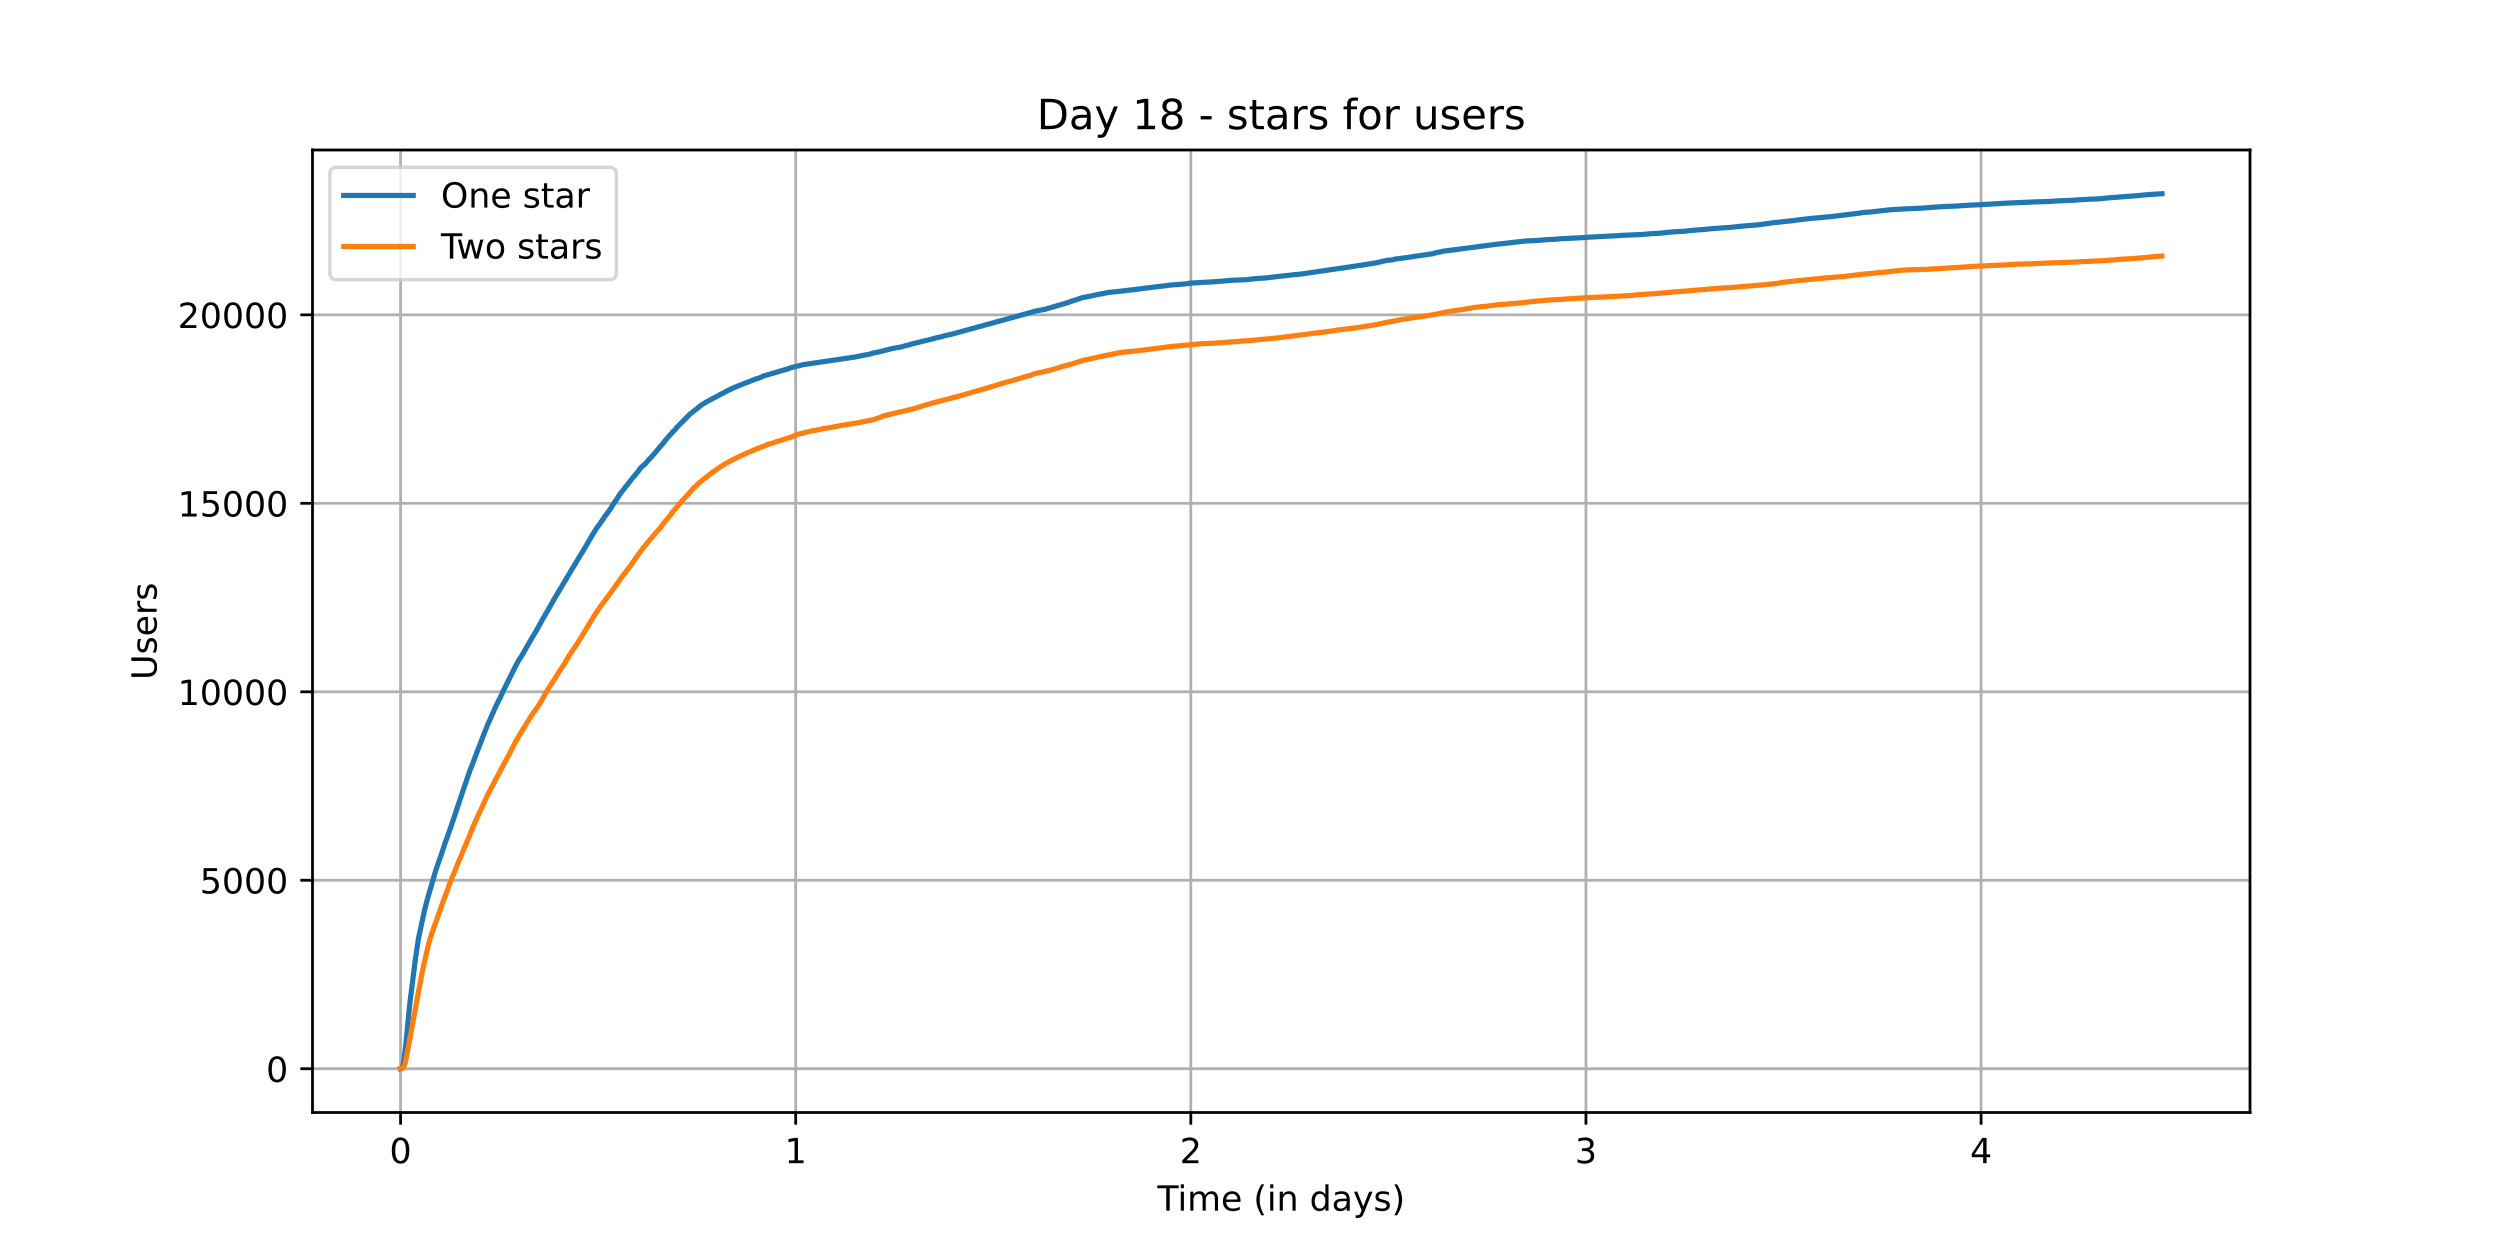 <?xml version="1.0" encoding="utf-8" standalone="no"?>
<!DOCTYPE svg PUBLIC "-//W3C//DTD SVG 1.1//EN"
  "http://www.w3.org/Graphics/SVG/1.1/DTD/svg11.dtd">
<!-- Created with matplotlib (https://matplotlib.org/) -->
<svg height="360pt" version="1.1" viewBox="0 0 720 360" width="720pt" xmlns="http://www.w3.org/2000/svg" xmlns:xlink="http://www.w3.org/1999/xlink">
 <defs>
  <style type="text/css">*{stroke-linecap:butt;stroke-linejoin:round;}</style>
 </defs>
 <g id="figure_1">
  <g id="patch_1">
   <path d="M 0 360 
L 720 360 
L 720 0 
L 0 0 
z
" style="fill:#ffffff;"/>
  </g>
  <g id="axes_1">
   <g id="patch_2">
    <path d="M 90 320.4 
L 648 320.4 
L 648 43.2 
L 90 43.2 
z
" style="fill:#ffffff;"/>
   </g>
   <g id="matplotlib.axis_1">
    <g id="xtick_1">
     <g id="line2d_1">
      <path clip-path="url(#pc23ab0d13e)" d="M 115.364 320.4 
L 115.364 43.2 
" style="fill:none;stroke:#b0b0b0;stroke-linecap:square;stroke-width:0.8;"/>
     </g>
     <g id="line2d_2">
      <defs>
       <path d="M 0 0 
L 0 3.5 
" id="mfabbc970a7" style="stroke:#000000;stroke-width:0.8;"/>
      </defs>
      <g>
       <use style="stroke:#000000;stroke-width:0.8;" x="115.364" xlink:href="#mfabbc970a7" y="320.4"/>
      </g>
     </g>
     <g id="text_1">
      <!-- 0 -->
      <g transform="translate(112.182 334.998)scale(0.1 -0.1)">
       <defs>
        <path d="M 31.781 66.406 
Q 24.172 66.406 20.328 58.906 
Q 16.5 51.422 16.5 36.375 
Q 16.5 21.391 20.328 13.891 
Q 24.172 6.391 31.781 6.391 
Q 39.453 6.391 43.281 13.891 
Q 47.125 21.391 47.125 36.375 
Q 47.125 51.422 43.281 58.906 
Q 39.453 66.406 31.781 66.406 
z
M 31.781 74.219 
Q 44.047 74.219 50.516 64.516 
Q 56.984 54.828 56.984 36.375 
Q 56.984 17.969 50.516 8.266 
Q 44.047 -1.422 31.781 -1.422 
Q 19.531 -1.422 13.062 8.266 
Q 6.594 17.969 6.594 36.375 
Q 6.594 54.828 13.062 64.516 
Q 19.531 74.219 31.781 74.219 
z
" id="DejaVuSans-48"/>
       </defs>
       <use xlink:href="#DejaVuSans-48"/>
      </g>
     </g>
    </g>
    <g id="xtick_2">
     <g id="line2d_3">
      <path clip-path="url(#pc23ab0d13e)" d="M 229.16 320.4 
L 229.16 43.2 
" style="fill:none;stroke:#b0b0b0;stroke-linecap:square;stroke-width:0.8;"/>
     </g>
     <g id="line2d_4">
      <g>
       <use style="stroke:#000000;stroke-width:0.8;" x="229.16" xlink:href="#mfabbc970a7" y="320.4"/>
      </g>
     </g>
     <g id="text_2">
      <!-- 1 -->
      <g transform="translate(225.979 334.998)scale(0.1 -0.1)">
       <defs>
        <path d="M 12.406 8.297 
L 28.516 8.297 
L 28.516 63.922 
L 10.984 60.406 
L 10.984 69.391 
L 28.422 72.906 
L 38.281 72.906 
L 38.281 8.297 
L 54.391 8.297 
L 54.391 0 
L 12.406 0 
z
" id="DejaVuSans-49"/>
       </defs>
       <use xlink:href="#DejaVuSans-49"/>
      </g>
     </g>
    </g>
    <g id="xtick_3">
     <g id="line2d_5">
      <path clip-path="url(#pc23ab0d13e)" d="M 342.957 320.4 
L 342.957 43.2 
" style="fill:none;stroke:#b0b0b0;stroke-linecap:square;stroke-width:0.8;"/>
     </g>
     <g id="line2d_6">
      <g>
       <use style="stroke:#000000;stroke-width:0.8;" x="342.957" xlink:href="#mfabbc970a7" y="320.4"/>
      </g>
     </g>
     <g id="text_3">
      <!-- 2 -->
      <g transform="translate(339.776 334.998)scale(0.1 -0.1)">
       <defs>
        <path d="M 19.188 8.297 
L 53.609 8.297 
L 53.609 0 
L 7.328 0 
L 7.328 8.297 
Q 12.938 14.109 22.625 23.891 
Q 32.328 33.688 34.812 36.531 
Q 39.547 41.844 41.422 45.531 
Q 43.312 49.219 43.312 52.781 
Q 43.312 58.594 39.234 62.25 
Q 35.156 65.922 28.609 65.922 
Q 23.969 65.922 18.812 64.312 
Q 13.672 62.703 7.812 59.422 
L 7.812 69.391 
Q 13.766 71.781 18.938 73 
Q 24.125 74.219 28.422 74.219 
Q 39.75 74.219 46.484 68.547 
Q 53.219 62.891 53.219 53.422 
Q 53.219 48.922 51.531 44.891 
Q 49.859 40.875 45.406 35.406 
Q 44.188 33.984 37.641 27.219 
Q 31.109 20.453 19.188 8.297 
z
" id="DejaVuSans-50"/>
       </defs>
       <use xlink:href="#DejaVuSans-50"/>
      </g>
     </g>
    </g>
    <g id="xtick_4">
     <g id="line2d_7">
      <path clip-path="url(#pc23ab0d13e)" d="M 456.754 320.4 
L 456.754 43.2 
" style="fill:none;stroke:#b0b0b0;stroke-linecap:square;stroke-width:0.8;"/>
     </g>
     <g id="line2d_8">
      <g>
       <use style="stroke:#000000;stroke-width:0.8;" x="456.754" xlink:href="#mfabbc970a7" y="320.4"/>
      </g>
     </g>
     <g id="text_4">
      <!-- 3 -->
      <g transform="translate(453.573 334.998)scale(0.1 -0.1)">
       <defs>
        <path d="M 40.578 39.312 
Q 47.656 37.797 51.625 33 
Q 55.609 28.219 55.609 21.188 
Q 55.609 10.406 48.188 4.484 
Q 40.766 -1.422 27.094 -1.422 
Q 22.516 -1.422 17.656 -0.516 
Q 12.797 0.391 7.625 2.203 
L 7.625 11.719 
Q 11.719 9.328 16.594 8.109 
Q 21.484 6.891 26.812 6.891 
Q 36.078 6.891 40.938 10.547 
Q 45.797 14.203 45.797 21.188 
Q 45.797 27.641 41.281 31.266 
Q 36.766 34.906 28.719 34.906 
L 20.219 34.906 
L 20.219 43.016 
L 29.109 43.016 
Q 36.375 43.016 40.234 45.922 
Q 44.094 48.828 44.094 54.297 
Q 44.094 59.906 40.109 62.906 
Q 36.141 65.922 28.719 65.922 
Q 24.656 65.922 20.016 65.031 
Q 15.375 64.156 9.812 62.312 
L 9.812 71.094 
Q 15.438 72.656 20.344 73.438 
Q 25.25 74.219 29.594 74.219 
Q 40.828 74.219 47.359 69.109 
Q 53.906 64.016 53.906 55.328 
Q 53.906 49.266 50.438 45.094 
Q 46.969 40.922 40.578 39.312 
z
" id="DejaVuSans-51"/>
       </defs>
       <use xlink:href="#DejaVuSans-51"/>
      </g>
     </g>
    </g>
    <g id="xtick_5">
     <g id="line2d_9">
      <path clip-path="url(#pc23ab0d13e)" d="M 570.551 320.4 
L 570.551 43.2 
" style="fill:none;stroke:#b0b0b0;stroke-linecap:square;stroke-width:0.8;"/>
     </g>
     <g id="line2d_10">
      <g>
       <use style="stroke:#000000;stroke-width:0.8;" x="570.551" xlink:href="#mfabbc970a7" y="320.4"/>
      </g>
     </g>
     <g id="text_5">
      <!-- 4 -->
      <g transform="translate(567.369 334.998)scale(0.1 -0.1)">
       <defs>
        <path d="M 37.797 64.312 
L 12.891 25.391 
L 37.797 25.391 
z
M 35.203 72.906 
L 47.609 72.906 
L 47.609 25.391 
L 58.016 25.391 
L 58.016 17.188 
L 47.609 17.188 
L 47.609 0 
L 37.797 0 
L 37.797 17.188 
L 4.891 17.188 
L 4.891 26.703 
z
" id="DejaVuSans-52"/>
       </defs>
       <use xlink:href="#DejaVuSans-52"/>
      </g>
     </g>
    </g>
    <g id="text_6">
     <!-- Time (in days) -->
     <g transform="translate(333.327 348.677)scale(0.1 -0.1)">
      <defs>
       <path d="M -0.297 72.906 
L 61.375 72.906 
L 61.375 64.594 
L 35.5 64.594 
L 35.5 0 
L 25.594 0 
L 25.594 64.594 
L -0.297 64.594 
z
" id="DejaVuSans-84"/>
       <path d="M 9.422 54.688 
L 18.406 54.688 
L 18.406 0 
L 9.422 0 
z
M 9.422 75.984 
L 18.406 75.984 
L 18.406 64.594 
L 9.422 64.594 
z
" id="DejaVuSans-105"/>
       <path d="M 52 44.188 
Q 55.375 50.25 60.062 53.125 
Q 64.75 56 71.094 56 
Q 79.641 56 84.281 50.016 
Q 88.922 44.047 88.922 33.016 
L 88.922 0 
L 79.891 0 
L 79.891 32.719 
Q 79.891 40.578 77.094 44.375 
Q 74.312 48.188 68.609 48.188 
Q 61.625 48.188 57.562 43.547 
Q 53.516 38.922 53.516 30.906 
L 53.516 0 
L 44.484 0 
L 44.484 32.719 
Q 44.484 40.625 41.703 44.406 
Q 38.922 48.188 33.109 48.188 
Q 26.219 48.188 22.156 43.531 
Q 18.109 38.875 18.109 30.906 
L 18.109 0 
L 9.078 0 
L 9.078 54.688 
L 18.109 54.688 
L 18.109 46.188 
Q 21.188 51.219 25.484 53.609 
Q 29.781 56 35.688 56 
Q 41.656 56 45.828 52.969 
Q 50 49.953 52 44.188 
z
" id="DejaVuSans-109"/>
       <path d="M 56.203 29.594 
L 56.203 25.203 
L 14.891 25.203 
Q 15.484 15.922 20.484 11.062 
Q 25.484 6.203 34.422 6.203 
Q 39.594 6.203 44.453 7.469 
Q 49.312 8.734 54.109 11.281 
L 54.109 2.781 
Q 49.266 0.734 44.188 -0.344 
Q 39.109 -1.422 33.891 -1.422 
Q 20.797 -1.422 13.156 6.188 
Q 5.516 13.812 5.516 26.812 
Q 5.516 40.234 12.766 48.109 
Q 20.016 56 32.328 56 
Q 43.359 56 49.781 48.891 
Q 56.203 41.797 56.203 29.594 
z
M 47.219 32.234 
Q 47.125 39.594 43.094 43.984 
Q 39.062 48.391 32.422 48.391 
Q 24.906 48.391 20.391 44.141 
Q 15.875 39.891 15.188 32.172 
z
" id="DejaVuSans-101"/>
       <path id="DejaVuSans-32"/>
       <path d="M 31 75.875 
Q 24.469 64.656 21.281 53.656 
Q 18.109 42.672 18.109 31.391 
Q 18.109 20.125 21.312 9.062 
Q 24.516 -2 31 -13.188 
L 23.188 -13.188 
Q 15.875 -1.703 12.234 9.375 
Q 8.594 20.453 8.594 31.391 
Q 8.594 42.281 12.203 53.312 
Q 15.828 64.359 23.188 75.875 
z
" id="DejaVuSans-40"/>
       <path d="M 54.891 33.016 
L 54.891 0 
L 45.906 0 
L 45.906 32.719 
Q 45.906 40.484 42.875 44.328 
Q 39.844 48.188 33.797 48.188 
Q 26.516 48.188 22.312 43.547 
Q 18.109 38.922 18.109 30.906 
L 18.109 0 
L 9.078 0 
L 9.078 54.688 
L 18.109 54.688 
L 18.109 46.188 
Q 21.344 51.125 25.703 53.562 
Q 30.078 56 35.797 56 
Q 45.219 56 50.047 50.172 
Q 54.891 44.344 54.891 33.016 
z
" id="DejaVuSans-110"/>
       <path d="M 45.406 46.391 
L 45.406 75.984 
L 54.391 75.984 
L 54.391 0 
L 45.406 0 
L 45.406 8.203 
Q 42.578 3.328 38.25 0.953 
Q 33.938 -1.422 27.875 -1.422 
Q 17.969 -1.422 11.734 6.484 
Q 5.516 14.406 5.516 27.297 
Q 5.516 40.188 11.734 48.094 
Q 17.969 56 27.875 56 
Q 33.938 56 38.25 53.625 
Q 42.578 51.266 45.406 46.391 
z
M 14.797 27.297 
Q 14.797 17.391 18.875 11.75 
Q 22.953 6.109 30.078 6.109 
Q 37.203 6.109 41.297 11.75 
Q 45.406 17.391 45.406 27.297 
Q 45.406 37.203 41.297 42.844 
Q 37.203 48.484 30.078 48.484 
Q 22.953 48.484 18.875 42.844 
Q 14.797 37.203 14.797 27.297 
z
" id="DejaVuSans-100"/>
       <path d="M 34.281 27.484 
Q 23.391 27.484 19.188 25 
Q 14.984 22.516 14.984 16.5 
Q 14.984 11.719 18.141 8.906 
Q 21.297 6.109 26.703 6.109 
Q 34.188 6.109 38.703 11.406 
Q 43.219 16.703 43.219 25.484 
L 43.219 27.484 
z
M 52.203 31.203 
L 52.203 0 
L 43.219 0 
L 43.219 8.297 
Q 40.141 3.328 35.547 0.953 
Q 30.953 -1.422 24.312 -1.422 
Q 15.922 -1.422 10.953 3.297 
Q 6 8.016 6 15.922 
Q 6 25.141 12.172 29.828 
Q 18.359 34.516 30.609 34.516 
L 43.219 34.516 
L 43.219 35.406 
Q 43.219 41.609 39.141 45 
Q 35.062 48.391 27.688 48.391 
Q 23 48.391 18.547 47.266 
Q 14.109 46.141 10.016 43.891 
L 10.016 52.203 
Q 14.938 54.109 19.578 55.047 
Q 24.219 56 28.609 56 
Q 40.484 56 46.344 49.844 
Q 52.203 43.703 52.203 31.203 
z
" id="DejaVuSans-97"/>
       <path d="M 32.172 -5.078 
Q 28.375 -14.844 24.75 -17.812 
Q 21.141 -20.797 15.094 -20.797 
L 7.906 -20.797 
L 7.906 -13.281 
L 13.188 -13.281 
Q 16.891 -13.281 18.938 -11.516 
Q 21 -9.766 23.484 -3.219 
L 25.094 0.875 
L 2.984 54.688 
L 12.5 54.688 
L 29.594 11.922 
L 46.688 54.688 
L 56.203 54.688 
z
" id="DejaVuSans-121"/>
       <path d="M 44.281 53.078 
L 44.281 44.578 
Q 40.484 46.531 36.375 47.5 
Q 32.281 48.484 27.875 48.484 
Q 21.188 48.484 17.844 46.438 
Q 14.5 44.391 14.5 40.281 
Q 14.5 37.156 16.891 35.375 
Q 19.281 33.594 26.516 31.984 
L 29.594 31.297 
Q 39.156 29.25 43.188 25.516 
Q 47.219 21.781 47.219 15.094 
Q 47.219 7.469 41.188 3.016 
Q 35.156 -1.422 24.609 -1.422 
Q 20.219 -1.422 15.453 -0.562 
Q 10.688 0.297 5.422 2 
L 5.422 11.281 
Q 10.406 8.688 15.234 7.391 
Q 20.062 6.109 24.812 6.109 
Q 31.156 6.109 34.562 8.281 
Q 37.984 10.453 37.984 14.406 
Q 37.984 18.062 35.516 20.016 
Q 33.062 21.969 24.703 23.781 
L 21.578 24.516 
Q 13.234 26.266 9.516 29.906 
Q 5.812 33.547 5.812 39.891 
Q 5.812 47.609 11.281 51.797 
Q 16.75 56 26.812 56 
Q 31.781 56 36.172 55.266 
Q 40.578 54.547 44.281 53.078 
z
" id="DejaVuSans-115"/>
       <path d="M 8.016 75.875 
L 15.828 75.875 
Q 23.141 64.359 26.781 53.312 
Q 30.422 42.281 30.422 31.391 
Q 30.422 20.453 26.781 9.375 
Q 23.141 -1.703 15.828 -13.188 
L 8.016 -13.188 
Q 14.5 -2 17.703 9.062 
Q 20.906 20.125 20.906 31.391 
Q 20.906 42.672 17.703 53.656 
Q 14.5 64.656 8.016 75.875 
z
" id="DejaVuSans-41"/>
      </defs>
      <use xlink:href="#DejaVuSans-84"/>
      <use x="57.959" xlink:href="#DejaVuSans-105"/>
      <use x="85.742" xlink:href="#DejaVuSans-109"/>
      <use x="183.154" xlink:href="#DejaVuSans-101"/>
      <use x="244.678" xlink:href="#DejaVuSans-32"/>
      <use x="276.465" xlink:href="#DejaVuSans-40"/>
      <use x="315.479" xlink:href="#DejaVuSans-105"/>
      <use x="343.262" xlink:href="#DejaVuSans-110"/>
      <use x="406.641" xlink:href="#DejaVuSans-32"/>
      <use x="438.428" xlink:href="#DejaVuSans-100"/>
      <use x="501.904" xlink:href="#DejaVuSans-97"/>
      <use x="563.184" xlink:href="#DejaVuSans-121"/>
      <use x="622.363" xlink:href="#DejaVuSans-115"/>
      <use x="674.463" xlink:href="#DejaVuSans-41"/>
     </g>
    </g>
   </g>
   <g id="matplotlib.axis_2">
    <g id="ytick_1">
     <g id="line2d_11">
      <path clip-path="url(#pc23ab0d13e)" d="M 90 307.8 
L 648 307.8 
" style="fill:none;stroke:#b0b0b0;stroke-linecap:square;stroke-width:0.8;"/>
     </g>
     <g id="line2d_12">
      <defs>
       <path d="M 0 0 
L -3.5 0 
" id="mf6102b0b16" style="stroke:#000000;stroke-width:0.8;"/>
      </defs>
      <g>
       <use style="stroke:#000000;stroke-width:0.8;" x="90" xlink:href="#mf6102b0b16" y="307.8"/>
      </g>
     </g>
     <g id="text_7">
      <!-- 0 -->
      <g transform="translate(76.638 311.599)scale(0.1 -0.1)">
       <use xlink:href="#DejaVuSans-48"/>
      </g>
     </g>
    </g>
    <g id="ytick_2">
     <g id="line2d_13">
      <path clip-path="url(#pc23ab0d13e)" d="M 90 253.518 
L 648 253.518 
" style="fill:none;stroke:#b0b0b0;stroke-linecap:square;stroke-width:0.8;"/>
     </g>
     <g id="line2d_14">
      <g>
       <use style="stroke:#000000;stroke-width:0.8;" x="90" xlink:href="#mf6102b0b16" y="253.518"/>
      </g>
     </g>
     <g id="text_8">
      <!-- 5000 -->
      <g transform="translate(57.55 257.317)scale(0.1 -0.1)">
       <defs>
        <path d="M 10.797 72.906 
L 49.516 72.906 
L 49.516 64.594 
L 19.828 64.594 
L 19.828 46.734 
Q 21.969 47.469 24.109 47.828 
Q 26.266 48.188 28.422 48.188 
Q 40.625 48.188 47.75 41.5 
Q 54.891 34.812 54.891 23.391 
Q 54.891 11.625 47.562 5.094 
Q 40.234 -1.422 26.906 -1.422 
Q 22.312 -1.422 17.547 -0.641 
Q 12.797 0.141 7.719 1.703 
L 7.719 11.625 
Q 12.109 9.234 16.797 8.062 
Q 21.484 6.891 26.703 6.891 
Q 35.156 6.891 40.078 11.328 
Q 45.016 15.766 45.016 23.391 
Q 45.016 31 40.078 35.438 
Q 35.156 39.891 26.703 39.891 
Q 22.75 39.891 18.812 39.016 
Q 14.891 38.141 10.797 36.281 
z
" id="DejaVuSans-53"/>
       </defs>
       <use xlink:href="#DejaVuSans-53"/>
       <use x="63.623" xlink:href="#DejaVuSans-48"/>
       <use x="127.246" xlink:href="#DejaVuSans-48"/>
       <use x="190.869" xlink:href="#DejaVuSans-48"/>
      </g>
     </g>
    </g>
    <g id="ytick_3">
     <g id="line2d_15">
      <path clip-path="url(#pc23ab0d13e)" d="M 90 199.235 
L 648 199.235 
" style="fill:none;stroke:#b0b0b0;stroke-linecap:square;stroke-width:0.8;"/>
     </g>
     <g id="line2d_16">
      <g>
       <use style="stroke:#000000;stroke-width:0.8;" x="90" xlink:href="#mf6102b0b16" y="199.235"/>
      </g>
     </g>
     <g id="text_9">
      <!-- 10000 -->
      <g transform="translate(51.188 203.035)scale(0.1 -0.1)">
       <use xlink:href="#DejaVuSans-49"/>
       <use x="63.623" xlink:href="#DejaVuSans-48"/>
       <use x="127.246" xlink:href="#DejaVuSans-48"/>
       <use x="190.869" xlink:href="#DejaVuSans-48"/>
       <use x="254.492" xlink:href="#DejaVuSans-48"/>
      </g>
     </g>
    </g>
    <g id="ytick_4">
     <g id="line2d_17">
      <path clip-path="url(#pc23ab0d13e)" d="M 90 144.953 
L 648 144.953 
" style="fill:none;stroke:#b0b0b0;stroke-linecap:square;stroke-width:0.8;"/>
     </g>
     <g id="line2d_18">
      <g>
       <use style="stroke:#000000;stroke-width:0.8;" x="90" xlink:href="#mf6102b0b16" y="144.953"/>
      </g>
     </g>
     <g id="text_10">
      <!-- 15000 -->
      <g transform="translate(51.188 148.752)scale(0.1 -0.1)">
       <use xlink:href="#DejaVuSans-49"/>
       <use x="63.623" xlink:href="#DejaVuSans-53"/>
       <use x="127.246" xlink:href="#DejaVuSans-48"/>
       <use x="190.869" xlink:href="#DejaVuSans-48"/>
       <use x="254.492" xlink:href="#DejaVuSans-48"/>
      </g>
     </g>
    </g>
    <g id="ytick_5">
     <g id="line2d_19">
      <path clip-path="url(#pc23ab0d13e)" d="M 90 90.671 
L 648 90.671 
" style="fill:none;stroke:#b0b0b0;stroke-linecap:square;stroke-width:0.8;"/>
     </g>
     <g id="line2d_20">
      <g>
       <use style="stroke:#000000;stroke-width:0.8;" x="90" xlink:href="#mf6102b0b16" y="90.671"/>
      </g>
     </g>
     <g id="text_11">
      <!-- 20000 -->
      <g transform="translate(51.188 94.47)scale(0.1 -0.1)">
       <use xlink:href="#DejaVuSans-50"/>
       <use x="63.623" xlink:href="#DejaVuSans-48"/>
       <use x="127.246" xlink:href="#DejaVuSans-48"/>
       <use x="190.869" xlink:href="#DejaVuSans-48"/>
       <use x="254.492" xlink:href="#DejaVuSans-48"/>
      </g>
     </g>
    </g>
    <g id="text_12">
     <!-- Users -->
     <g transform="translate(45.108 195.801)rotate(-90)scale(0.1 -0.1)">
      <defs>
       <path d="M 8.688 72.906 
L 18.609 72.906 
L 18.609 28.609 
Q 18.609 16.891 22.844 11.734 
Q 27.094 6.594 36.625 6.594 
Q 46.094 6.594 50.344 11.734 
Q 54.594 16.891 54.594 28.609 
L 54.594 72.906 
L 64.5 72.906 
L 64.5 27.391 
Q 64.5 13.141 57.438 5.859 
Q 50.391 -1.422 36.625 -1.422 
Q 22.797 -1.422 15.734 5.859 
Q 8.688 13.141 8.688 27.391 
z
" id="DejaVuSans-85"/>
       <path d="M 41.109 46.297 
Q 39.594 47.172 37.812 47.578 
Q 36.031 48 33.891 48 
Q 26.266 48 22.188 43.047 
Q 18.109 38.094 18.109 28.812 
L 18.109 0 
L 9.078 0 
L 9.078 54.688 
L 18.109 54.688 
L 18.109 46.188 
Q 20.953 51.172 25.484 53.578 
Q 30.031 56 36.531 56 
Q 37.453 56 38.578 55.875 
Q 39.703 55.766 41.062 55.516 
z
" id="DejaVuSans-114"/>
      </defs>
      <use xlink:href="#DejaVuSans-85"/>
      <use x="73.193" xlink:href="#DejaVuSans-115"/>
      <use x="125.293" xlink:href="#DejaVuSans-101"/>
      <use x="186.816" xlink:href="#DejaVuSans-114"/>
      <use x="227.93" xlink:href="#DejaVuSans-115"/>
     </g>
    </g>
   </g>
   <g id="line2d_21">
    <path clip-path="url(#pc23ab0d13e)" d="M 115.364 307.8 
L 115.659 307.702 
L 116.051 306.855 
L 116.365 305.118 
L 116.913 300.461 
L 118.008 289.149 
L 119.653 276.077 
L 120.515 270.313 
L 122.159 262.594 
L 122.629 260.672 
L 123.177 258.631 
L 123.647 257.046 
L 125.605 250.326 
L 127.249 245.669 
L 128.345 242.27 
L 128.658 241.554 
L 128.972 240.588 
L 129.52 239.068 
L 129.833 238.178 
L 133.514 227.223 
L 133.906 226.029 
L 134.062 225.736 
L 134.533 224.227 
L 135.472 221.545 
L 135.864 220.644 
L 137.665 215.824 
L 138.917 212.621 
L 139.153 211.992 
L 140.406 208.778 
L 141.11 207.269 
L 142.519 204.034 
L 143.069 202.851 
L 143.617 201.765 
L 143.93 201.211 
L 144.556 199.789 
L 145.104 198.649 
L 147.613 193.612 
L 148.24 192.331 
L 149.413 190.094 
L 149.883 189.465 
L 150.745 188.042 
L 151.372 186.903 
L 153.642 182.983 
L 154.347 181.843 
L 155.679 179.455 
L 155.992 178.847 
L 159.358 173.006 
L 159.672 172.409 
L 167.112 159.957 
L 167.582 159.229 
L 167.817 158.849 
L 170.637 154.018 
L 171.655 152.412 
L 172.046 151.793 
L 172.673 150.979 
L 173.221 150.186 
L 173.925 149.155 
L 174.475 148.319 
L 174.787 147.993 
L 175.414 147.081 
L 175.727 146.69 
L 176.823 144.899 
L 177.45 143.998 
L 177.841 143.444 
L 178.234 142.771 
L 178.625 142.196 
L 182.388 137.408 
L 182.622 137.169 
L 183.015 136.757 
L 183.406 136.214 
L 183.797 135.769 
L 184.424 134.835 
L 185.208 134.097 
L 185.6 133.836 
L 186.853 132.414 
L 187.089 132.143 
L 187.559 131.665 
L 188.577 130.514 
L 190.144 128.614 
L 190.458 128.256 
L 190.614 128.147 
L 191.085 127.507 
L 191.319 127.246 
L 191.555 126.888 
L 193.044 125.184 
L 193.515 124.706 
L 193.749 124.38 
L 194.298 123.892 
L 194.846 123.175 
L 195.473 122.545 
L 198.529 119.473 
L 198.763 119.213 
L 199.077 118.985 
L 202.29 116.433 
L 203.074 116.021 
L 203.388 115.782 
L 209.732 112.416 
L 211.535 111.57 
L 211.847 111.439 
L 212.083 111.374 
L 212.474 111.19 
L 217.723 109.127 
L 218.35 108.953 
L 218.741 108.79 
L 219.211 108.638 
L 219.759 108.324 
L 227.277 106.12 
L 227.668 105.924 
L 231.115 105.077 
L 231.663 104.969 
L 244.665 103.058 
L 245.135 102.971 
L 245.918 102.884 
L 246.466 102.765 
L 247.954 102.461 
L 250.381 102.016 
L 251.479 101.669 
L 251.949 101.571 
L 252.967 101.397 
L 253.358 101.289 
L 254.063 101.104 
L 257.274 100.311 
L 259.78 99.866 
L 260.877 99.53 
L 262.052 99.258 
L 262.678 99.02 
L 263.148 98.922 
L 263.775 98.781 
L 266.986 97.988 
L 268.003 97.738 
L 268.63 97.597 
L 269.178 97.424 
L 269.882 97.239 
L 270.509 97.131 
L 271.527 96.881 
L 272.075 96.675 
L 272.623 96.566 
L 273.798 96.327 
L 274.111 96.24 
L 297.217 89.889 
L 297.765 89.716 
L 298.158 89.596 
L 298.783 89.498 
L 300.272 89.194 
L 300.898 89.108 
L 301.367 88.956 
L 307.398 87.186 
L 309.2 86.545 
L 309.591 86.448 
L 310.923 85.97 
L 311.784 85.71 
L 313.898 85.308 
L 314.447 85.199 
L 316.405 84.754 
L 317.031 84.656 
L 317.5 84.57 
L 319.068 84.244 
L 321.965 83.951 
L 322.904 83.842 
L 328.465 83.18 
L 329.17 83.071 
L 336.453 82.181 
L 337.315 82.073 
L 338.724 81.986 
L 339.899 81.888 
L 340.447 81.834 
L 341.778 81.725 
L 342.875 81.53 
L 344.833 81.421 
L 346.242 81.334 
L 348.357 81.226 
L 349.767 81.139 
L 351.255 81.03 
L 353.448 80.835 
L 354.7 80.726 
L 355.875 80.672 
L 358.773 80.564 
L 362.141 80.194 
L 364.02 80.086 
L 367.387 79.717 
L 368.013 79.619 
L 368.561 79.576 
L 372.87 79.087 
L 374.28 78.979 
L 390.178 76.666 
L 390.648 76.579 
L 391.273 76.471 
L 391.9 76.406 
L 396.285 75.7 
L 396.912 75.559 
L 399.418 74.983 
L 400.593 74.875 
L 400.907 74.842 
L 401.375 74.745 
L 401.846 74.593 
L 402.707 74.495 
L 403.335 74.43 
L 412.891 73.029 
L 413.125 72.91 
L 415.554 72.356 
L 430.355 70.434 
L 431.06 70.348 
L 431.453 70.283 
L 432.705 70.174 
L 437.796 69.577 
L 438.814 69.49 
L 439.205 69.425 
L 441.084 69.327 
L 441.555 69.305 
L 443.434 69.197 
L 445.627 69.001 
L 447.977 68.915 
L 448.368 68.86 
L 449.386 68.752 
L 450.404 68.719 
L 452.518 68.611 
L 453.772 68.545 
L 455.965 68.437 
L 457.765 68.296 
L 459.96 68.198 
L 460.508 68.155 
L 462.701 68.046 
L 464.032 67.97 
L 466.068 67.872 
L 466.694 67.796 
L 469.278 67.688 
L 470.453 67.634 
L 473.037 67.525 
L 475.464 67.297 
L 477.657 67.188 
L 478.205 67.145 
L 481.26 66.819 
L 485.339 66.58 
L 485.966 66.515 
L 486.827 66.407 
L 487.376 66.363 
L 488.315 66.266 
L 488.863 66.211 
L 490.586 66.103 
L 493.249 65.842 
L 494.815 65.734 
L 496.538 65.603 
L 498.417 65.495 
L 499.122 65.397 
L 500.14 65.289 
L 502.645 65.05 
L 503.899 64.941 
L 505.386 64.843 
L 506.483 64.735 
L 507.188 64.637 
L 507.97 64.529 
L 508.754 64.42 
L 509.615 64.322 
L 510.633 64.138 
L 511.886 64.04 
L 512.279 63.975 
L 513.218 63.888 
L 513.61 63.834 
L 516.508 63.541 
L 517.056 63.432 
L 521.912 62.857 
L 523.321 62.759 
L 523.948 62.694 
L 526.533 62.444 
L 527.631 62.346 
L 528.022 62.292 
L 529.041 62.184 
L 535.7 61.359 
L 536.25 61.272 
L 536.72 61.185 
L 538.443 61.076 
L 538.992 61.022 
L 539.853 60.913 
L 543.77 60.479 
L 544.867 60.371 
L 546.199 60.295 
L 548.235 60.186 
L 549.567 60.11 
L 552.309 60.001 
L 552.779 59.969 
L 554.817 59.86 
L 557.089 59.654 
L 558.811 59.545 
L 560.143 59.469 
L 563.118 59.361 
L 564.607 59.263 
L 566.252 59.155 
L 567.583 59.079 
L 569.932 58.97 
L 571.42 58.872 
L 573.691 58.764 
L 574.24 58.72 
L 575.413 58.666 
L 576.902 58.558 
L 578.156 58.492 
L 580.662 58.384 
L 581.835 58.33 
L 584.499 58.221 
L 585.83 58.145 
L 589.98 58.036 
L 591.625 57.917 
L 593.662 57.808 
L 594.678 57.776 
L 597.421 57.667 
L 598.125 57.58 
L 600.162 57.472 
L 601.649 57.374 
L 604.468 57.266 
L 607.444 56.962 
L 609.01 56.853 
L 610.81 56.712 
L 612.142 56.603 
L 613.865 56.473 
L 615.353 56.365 
L 618.015 56.104 
L 619.425 55.995 
L 620.835 55.909 
L 622.636 55.8 
L 622.636 55.8 
" style="fill:none;stroke:#1f77b4;stroke-linecap:square;stroke-width:1.5;"/>
   </g>
   <g id="line2d_22">
    <path clip-path="url(#pc23ab0d13e)" d="M 115.364 307.8 
L 115.815 307.713 
L 116.365 306.986 
L 116.756 305.889 
L 117.304 303.164 
L 117.695 301.015 
L 120.749 284.437 
L 121.063 282.884 
L 121.533 280.268 
L 123.256 272.593 
L 123.804 270.562 
L 124.274 269.118 
L 127.64 259.565 
L 128.737 256.731 
L 129.285 255.103 
L 129.676 254.017 
L 130.93 251.021 
L 132.026 248.263 
L 132.419 247.373 
L 134.61 242.097 
L 134.924 241.434 
L 135.785 239.209 
L 136.176 238.297 
L 136.726 236.983 
L 136.882 236.669 
L 140.719 228.352 
L 141.345 227.202 
L 142.676 224.661 
L 142.833 224.336 
L 146.203 218.061 
L 146.438 217.702 
L 146.986 216.562 
L 148.865 212.936 
L 149.101 212.611 
L 149.492 211.894 
L 152.938 206.281 
L 153.094 206.032 
L 153.486 205.413 
L 153.799 205.011 
L 154.269 204.371 
L 154.426 204.219 
L 155.052 203.198 
L 155.208 203.024 
L 155.756 202.178 
L 156.853 200.158 
L 157.479 199.105 
L 157.792 198.562 
L 158.419 197.596 
L 159.437 196 
L 160.142 194.86 
L 161.787 192.32 
L 162.101 191.864 
L 162.883 190.648 
L 163.353 189.747 
L 163.588 189.367 
L 163.98 188.705 
L 166.251 185.361 
L 171.655 176.502 
L 171.812 176.339 
L 172.203 175.677 
L 172.673 175.015 
L 176.197 170.249 
L 176.354 170.042 
L 177.684 168.153 
L 177.92 167.871 
L 178.859 166.492 
L 181.525 163.007 
L 181.761 162.725 
L 182.074 162.204 
L 182.622 161.433 
L 183.092 160.728 
L 183.328 160.402 
L 183.485 160.196 
L 184.973 158.166 
L 185.443 157.514 
L 185.678 157.275 
L 185.991 156.917 
L 187.323 155.234 
L 187.636 154.941 
L 188.186 154.246 
L 188.499 153.888 
L 188.968 153.356 
L 190.222 151.999 
L 190.849 151.033 
L 191.947 149.697 
L 193.279 148.112 
L 193.749 147.396 
L 194.376 146.723 
L 195.394 145.453 
L 195.63 145.181 
L 195.864 144.899 
L 196.882 143.781 
L 197.823 142.793 
L 198.059 142.554 
L 199.781 140.513 
L 200.252 140.155 
L 201.429 138.982 
L 201.82 138.711 
L 202.213 138.374 
L 205.112 136.073 
L 206.051 135.454 
L 206.443 135.15 
L 207.539 134.412 
L 209.184 133.402 
L 209.498 133.272 
L 209.968 132.957 
L 212.317 131.763 
L 212.788 131.535 
L 214.276 130.84 
L 217.957 129.244 
L 218.193 129.146 
L 219.993 128.484 
L 220.307 128.408 
L 220.855 128.082 
L 221.795 127.811 
L 222.657 127.594 
L 223.361 127.311 
L 223.675 127.17 
L 223.988 127.105 
L 227.199 126.096 
L 227.747 125.911 
L 228.609 125.607 
L 228.922 125.422 
L 229.313 125.26 
L 229.861 125.075 
L 234.014 124.044 
L 234.954 123.935 
L 235.659 123.751 
L 236.364 123.642 
L 237.147 123.425 
L 238.086 123.316 
L 239.261 123.099 
L 241.532 122.697 
L 241.924 122.589 
L 247.093 121.764 
L 248.581 121.46 
L 250.46 121.091 
L 251.008 120.96 
L 251.87 120.765 
L 252.105 120.689 
L 253.749 120.103 
L 253.906 120.038 
L 254.14 119.886 
L 258.761 118.724 
L 260.25 118.431 
L 260.642 118.322 
L 261.112 118.214 
L 261.816 118.029 
L 263.148 117.736 
L 264.48 117.291 
L 265.106 117.117 
L 265.341 117.02 
L 265.889 116.846 
L 266.829 116.574 
L 267.534 116.368 
L 268.473 116.086 
L 273.641 114.772 
L 273.955 114.696 
L 274.425 114.544 
L 274.895 114.457 
L 275.364 114.305 
L 284.843 111.591 
L 285.079 111.483 
L 285.47 111.385 
L 289.463 110.169 
L 289.777 110.061 
L 290.404 109.952 
L 295.963 108.291 
L 296.513 108.161 
L 296.904 108.052 
L 297.765 107.705 
L 298.471 107.52 
L 298.783 107.422 
L 300.037 107.184 
L 301.211 106.934 
L 301.603 106.793 
L 303.012 106.489 
L 304.344 106.044 
L 305.284 105.805 
L 305.91 105.566 
L 306.38 105.457 
L 307.242 105.208 
L 308.182 104.98 
L 308.573 104.86 
L 309.278 104.665 
L 311.08 104.024 
L 311.55 103.916 
L 312.332 103.688 
L 312.959 103.579 
L 314.682 103.21 
L 315.7 102.982 
L 316.013 102.906 
L 317.5 102.591 
L 319.616 102.124 
L 321.73 101.734 
L 322.357 101.582 
L 323.375 101.484 
L 324.157 101.365 
L 325.254 101.256 
L 327.447 101.061 
L 327.917 100.963 
L 328.465 100.909 
L 329.406 100.8 
L 337.706 99.747 
L 338.96 99.638 
L 341.622 99.378 
L 343.344 99.28 
L 343.894 99.172 
L 345.93 98.998 
L 348.592 98.889 
L 349.923 98.813 
L 351.803 98.705 
L 353.996 98.509 
L 355.796 98.401 
L 356.502 98.314 
L 358.146 98.194 
L 360.104 98.097 
L 360.418 98.064 
L 361.436 97.956 
L 364.255 97.673 
L 365.195 97.576 
L 365.821 97.51 
L 368.013 97.315 
L 368.797 97.207 
L 377.335 96.121 
L 377.96 96.012 
L 381.485 95.632 
L 382.033 95.524 
L 382.816 95.415 
L 383.678 95.307 
L 384.069 95.231 
L 384.696 95.144 
L 385.087 95.079 
L 391.196 94.33 
L 391.665 94.243 
L 392.135 94.156 
L 396.521 93.461 
L 396.991 93.352 
L 397.616 93.244 
L 398.478 93.038 
L 398.714 92.962 
L 399.262 92.853 
L 402.002 92.375 
L 402.394 92.278 
L 404.04 91.919 
L 405.136 91.822 
L 406.233 91.615 
L 407.017 91.507 
L 407.878 91.366 
L 408.583 91.268 
L 409.13 91.225 
L 413.282 90.552 
L 415.006 90.182 
L 416.415 89.878 
L 417.042 89.737 
L 417.826 89.629 
L 418.687 89.531 
L 419.862 89.303 
L 420.958 89.194 
L 423.621 88.717 
L 424.639 88.543 
L 427.615 88.239 
L 428.476 88.152 
L 428.946 88.076 
L 429.651 87.989 
L 430.512 87.881 
L 430.982 87.805 
L 431.53 87.751 
L 433.175 87.642 
L 435.289 87.457 
L 436.855 87.349 
L 440.772 86.915 
L 441.398 86.806 
L 443.121 86.676 
L 444.375 86.567 
L 444.688 86.535 
L 446.018 86.426 
L 446.568 86.372 
L 448.681 86.263 
L 449.934 86.198 
L 451.188 86.09 
L 452.363 86.035 
L 453.693 85.948 
L 454.006 85.916 
L 455.886 85.807 
L 457.452 85.699 
L 460.116 85.59 
L 461.056 85.568 
L 463.014 85.46 
L 464.267 85.395 
L 466.537 85.286 
L 467.869 85.21 
L 469.748 85.112 
L 470.61 84.982 
L 471.941 84.906 
L 473.116 84.798 
L 474.839 84.667 
L 476.562 84.559 
L 478.049 84.461 
L 479.067 84.352 
L 481.025 84.19 
L 481.971 84.081 
L 483.303 84.005 
L 484.398 83.897 
L 485.887 83.799 
L 486.827 83.712 
L 487.139 83.679 
L 495.05 83.028 
L 496.538 82.93 
L 498.574 82.822 
L 500.688 82.637 
L 501.863 82.529 
L 503.663 82.387 
L 504.682 82.29 
L 505.229 82.246 
L 507.109 82.094 
L 508.441 81.986 
L 511.886 81.617 
L 512.435 81.53 
L 512.826 81.41 
L 513.61 81.302 
L 517.369 80.878 
L 518.544 80.77 
L 521.912 80.401 
L 523.4 80.292 
L 526.533 79.966 
L 528.178 79.869 
L 528.884 79.771 
L 530.765 79.662 
L 536.484 78.968 
L 537.66 78.859 
L 539.932 78.653 
L 540.716 78.555 
L 541.186 78.523 
L 542.674 78.414 
L 543.457 78.305 
L 547.844 77.806 
L 550.194 77.708 
L 550.664 77.687 
L 555.051 77.578 
L 555.678 77.513 
L 557.166 77.415 
L 559.282 77.307 
L 561.004 77.176 
L 563.354 77.068 
L 564.998 76.948 
L 566.643 76.84 
L 568.209 76.731 
L 570.559 76.623 
L 571.89 76.547 
L 574.161 76.438 
L 575.179 76.406 
L 577.372 76.308 
L 577.999 76.243 
L 579.174 76.188 
L 580.974 76.08 
L 581.915 76.058 
L 585.282 75.96 
L 585.751 75.928 
L 588.414 75.819 
L 589.667 75.754 
L 592.644 75.646 
L 593.662 75.613 
L 597.028 75.504 
L 598.36 75.428 
L 600.239 75.32 
L 601.257 75.287 
L 603.607 75.179 
L 604.076 75.146 
L 606.426 75.038 
L 606.974 74.983 
L 608.383 74.875 
L 610.576 74.679 
L 612.299 74.571 
L 613.63 74.495 
L 615.196 74.386 
L 617.076 74.234 
L 617.937 74.137 
L 618.564 74.071 
L 619.973 73.963 
L 620.443 73.887 
L 622.401 73.789 
L 622.636 73.757 
L 622.636 73.757 
" style="fill:none;stroke:#ff7f0e;stroke-linecap:square;stroke-width:1.5;"/>
   </g>
   <g id="patch_3">
    <path d="M 90 320.4 
L 90 43.2 
" style="fill:none;stroke:#000000;stroke-linecap:square;stroke-linejoin:miter;stroke-width:0.8;"/>
   </g>
   <g id="patch_4">
    <path d="M 648 320.4 
L 648 43.2 
" style="fill:none;stroke:#000000;stroke-linecap:square;stroke-linejoin:miter;stroke-width:0.8;"/>
   </g>
   <g id="patch_5">
    <path d="M 90 320.4 
L 648 320.4 
" style="fill:none;stroke:#000000;stroke-linecap:square;stroke-linejoin:miter;stroke-width:0.8;"/>
   </g>
   <g id="patch_6">
    <path d="M 90 43.2 
L 648 43.2 
" style="fill:none;stroke:#000000;stroke-linecap:square;stroke-linejoin:miter;stroke-width:0.8;"/>
   </g>
   <g id="text_13">
    <!-- Day 18 - stars for users -->
    <g transform="translate(298.609 37.2)scale(0.12 -0.12)">
     <defs>
      <path d="M 19.672 64.797 
L 19.672 8.109 
L 31.594 8.109 
Q 46.688 8.109 53.688 14.938 
Q 60.688 21.781 60.688 36.531 
Q 60.688 51.172 53.688 57.984 
Q 46.688 64.797 31.594 64.797 
z
M 9.812 72.906 
L 30.078 72.906 
Q 51.266 72.906 61.172 64.094 
Q 71.094 55.281 71.094 36.531 
Q 71.094 17.672 61.125 8.828 
Q 51.172 0 30.078 0 
L 9.812 0 
z
" id="DejaVuSans-68"/>
      <path d="M 31.781 34.625 
Q 24.75 34.625 20.719 30.859 
Q 16.703 27.094 16.703 20.516 
Q 16.703 13.922 20.719 10.156 
Q 24.75 6.391 31.781 6.391 
Q 38.812 6.391 42.859 10.172 
Q 46.922 13.969 46.922 20.516 
Q 46.922 27.094 42.891 30.859 
Q 38.875 34.625 31.781 34.625 
z
M 21.922 38.812 
Q 15.578 40.375 12.031 44.719 
Q 8.5 49.078 8.5 55.328 
Q 8.5 64.062 14.719 69.141 
Q 20.953 74.219 31.781 74.219 
Q 42.672 74.219 48.875 69.141 
Q 55.078 64.062 55.078 55.328 
Q 55.078 49.078 51.531 44.719 
Q 48 40.375 41.703 38.812 
Q 48.828 37.156 52.797 32.312 
Q 56.781 27.484 56.781 20.516 
Q 56.781 9.906 50.312 4.234 
Q 43.844 -1.422 31.781 -1.422 
Q 19.734 -1.422 13.25 4.234 
Q 6.781 9.906 6.781 20.516 
Q 6.781 27.484 10.781 32.312 
Q 14.797 37.156 21.922 38.812 
z
M 18.312 54.391 
Q 18.312 48.734 21.844 45.562 
Q 25.391 42.391 31.781 42.391 
Q 38.141 42.391 41.719 45.562 
Q 45.312 48.734 45.312 54.391 
Q 45.312 60.062 41.719 63.234 
Q 38.141 66.406 31.781 66.406 
Q 25.391 66.406 21.844 63.234 
Q 18.312 60.062 18.312 54.391 
z
" id="DejaVuSans-56"/>
      <path d="M 4.891 31.391 
L 31.203 31.391 
L 31.203 23.391 
L 4.891 23.391 
z
" id="DejaVuSans-45"/>
      <path d="M 18.312 70.219 
L 18.312 54.688 
L 36.812 54.688 
L 36.812 47.703 
L 18.312 47.703 
L 18.312 18.016 
Q 18.312 11.328 20.141 9.422 
Q 21.969 7.516 27.594 7.516 
L 36.812 7.516 
L 36.812 0 
L 27.594 0 
Q 17.188 0 13.234 3.875 
Q 9.281 7.766 9.281 18.016 
L 9.281 47.703 
L 2.688 47.703 
L 2.688 54.688 
L 9.281 54.688 
L 9.281 70.219 
z
" id="DejaVuSans-116"/>
      <path d="M 37.109 75.984 
L 37.109 68.5 
L 28.516 68.5 
Q 23.688 68.5 21.797 66.547 
Q 19.922 64.594 19.922 59.516 
L 19.922 54.688 
L 34.719 54.688 
L 34.719 47.703 
L 19.922 47.703 
L 19.922 0 
L 10.891 0 
L 10.891 47.703 
L 2.297 47.703 
L 2.297 54.688 
L 10.891 54.688 
L 10.891 58.5 
Q 10.891 67.625 15.141 71.797 
Q 19.391 75.984 28.609 75.984 
z
" id="DejaVuSans-102"/>
      <path d="M 30.609 48.391 
Q 23.391 48.391 19.188 42.75 
Q 14.984 37.109 14.984 27.297 
Q 14.984 17.484 19.156 11.844 
Q 23.344 6.203 30.609 6.203 
Q 37.797 6.203 41.984 11.859 
Q 46.188 17.531 46.188 27.297 
Q 46.188 37.016 41.984 42.703 
Q 37.797 48.391 30.609 48.391 
z
M 30.609 56 
Q 42.328 56 49.016 48.375 
Q 55.719 40.766 55.719 27.297 
Q 55.719 13.875 49.016 6.219 
Q 42.328 -1.422 30.609 -1.422 
Q 18.844 -1.422 12.172 6.219 
Q 5.516 13.875 5.516 27.297 
Q 5.516 40.766 12.172 48.375 
Q 18.844 56 30.609 56 
z
" id="DejaVuSans-111"/>
      <path d="M 8.5 21.578 
L 8.5 54.688 
L 17.484 54.688 
L 17.484 21.922 
Q 17.484 14.156 20.5 10.266 
Q 23.531 6.391 29.594 6.391 
Q 36.859 6.391 41.078 11.031 
Q 45.312 15.672 45.312 23.688 
L 45.312 54.688 
L 54.297 54.688 
L 54.297 0 
L 45.312 0 
L 45.312 8.406 
Q 42.047 3.422 37.719 1 
Q 33.406 -1.422 27.688 -1.422 
Q 18.266 -1.422 13.375 4.438 
Q 8.5 10.297 8.5 21.578 
z
M 31.109 56 
z
" id="DejaVuSans-117"/>
     </defs>
     <use xlink:href="#DejaVuSans-68"/>
     <use x="77.002" xlink:href="#DejaVuSans-97"/>
     <use x="138.281" xlink:href="#DejaVuSans-121"/>
     <use x="197.461" xlink:href="#DejaVuSans-32"/>
     <use x="229.248" xlink:href="#DejaVuSans-49"/>
     <use x="292.871" xlink:href="#DejaVuSans-56"/>
     <use x="356.494" xlink:href="#DejaVuSans-32"/>
     <use x="388.281" xlink:href="#DejaVuSans-45"/>
     <use x="424.365" xlink:href="#DejaVuSans-32"/>
     <use x="456.152" xlink:href="#DejaVuSans-115"/>
     <use x="508.252" xlink:href="#DejaVuSans-116"/>
     <use x="547.461" xlink:href="#DejaVuSans-97"/>
     <use x="608.74" xlink:href="#DejaVuSans-114"/>
     <use x="649.854" xlink:href="#DejaVuSans-115"/>
     <use x="701.953" xlink:href="#DejaVuSans-32"/>
     <use x="733.74" xlink:href="#DejaVuSans-102"/>
     <use x="768.945" xlink:href="#DejaVuSans-111"/>
     <use x="830.127" xlink:href="#DejaVuSans-114"/>
     <use x="871.24" xlink:href="#DejaVuSans-32"/>
     <use x="903.027" xlink:href="#DejaVuSans-117"/>
     <use x="966.406" xlink:href="#DejaVuSans-115"/>
     <use x="1018.506" xlink:href="#DejaVuSans-101"/>
     <use x="1080.029" xlink:href="#DejaVuSans-114"/>
     <use x="1121.143" xlink:href="#DejaVuSans-115"/>
    </g>
   </g>
   <g id="legend_1">
    <g id="patch_7">
     <path d="M 97 80.556 
L 175.511 80.556 
Q 177.511 80.556 177.511 78.556 
L 177.511 50.2 
Q 177.511 48.2 175.511 48.2 
L 97 48.2 
Q 95 48.2 95 50.2 
L 95 78.556 
Q 95 80.556 97 80.556 
z
" style="fill:#ffffff;opacity:0.8;stroke:#cccccc;stroke-linejoin:miter;"/>
    </g>
    <g id="line2d_23">
     <path d="M 99 56.298 
L 119 56.298 
" style="fill:none;stroke:#1f77b4;stroke-linecap:square;stroke-width:1.5;"/>
    </g>
    <g id="line2d_24"/>
    <g id="text_14">
     <!-- One star -->
     <g transform="translate(127 59.798)scale(0.1 -0.1)">
      <defs>
       <path d="M 39.406 66.219 
Q 28.656 66.219 22.328 58.203 
Q 16.016 50.203 16.016 36.375 
Q 16.016 22.609 22.328 14.594 
Q 28.656 6.594 39.406 6.594 
Q 50.141 6.594 56.422 14.594 
Q 62.703 22.609 62.703 36.375 
Q 62.703 50.203 56.422 58.203 
Q 50.141 66.219 39.406 66.219 
z
M 39.406 74.219 
Q 54.734 74.219 63.906 63.938 
Q 73.094 53.656 73.094 36.375 
Q 73.094 19.141 63.906 8.859 
Q 54.734 -1.422 39.406 -1.422 
Q 24.031 -1.422 14.812 8.828 
Q 5.609 19.094 5.609 36.375 
Q 5.609 53.656 14.812 63.938 
Q 24.031 74.219 39.406 74.219 
z
" id="DejaVuSans-79"/>
      </defs>
      <use xlink:href="#DejaVuSans-79"/>
      <use x="78.711" xlink:href="#DejaVuSans-110"/>
      <use x="142.09" xlink:href="#DejaVuSans-101"/>
      <use x="203.613" xlink:href="#DejaVuSans-32"/>
      <use x="235.4" xlink:href="#DejaVuSans-115"/>
      <use x="287.5" xlink:href="#DejaVuSans-116"/>
      <use x="326.709" xlink:href="#DejaVuSans-97"/>
      <use x="387.988" xlink:href="#DejaVuSans-114"/>
     </g>
    </g>
    <g id="line2d_25">
     <path d="M 99 70.977 
L 119 70.977 
" style="fill:none;stroke:#ff7f0e;stroke-linecap:square;stroke-width:1.5;"/>
    </g>
    <g id="line2d_26"/>
    <g id="text_15">
     <!-- Two stars -->
     <g transform="translate(127 74.477)scale(0.1 -0.1)">
      <defs>
       <path d="M 4.203 54.688 
L 13.188 54.688 
L 24.422 12.016 
L 35.594 54.688 
L 46.188 54.688 
L 57.422 12.016 
L 68.609 54.688 
L 77.594 54.688 
L 63.281 0 
L 52.688 0 
L 40.922 44.828 
L 29.109 0 
L 18.5 0 
z
" id="DejaVuSans-119"/>
      </defs>
      <use xlink:href="#DejaVuSans-84"/>
      <use x="44.584" xlink:href="#DejaVuSans-119"/>
      <use x="126.371" xlink:href="#DejaVuSans-111"/>
      <use x="187.553" xlink:href="#DejaVuSans-32"/>
      <use x="219.34" xlink:href="#DejaVuSans-115"/>
      <use x="271.439" xlink:href="#DejaVuSans-116"/>
      <use x="310.648" xlink:href="#DejaVuSans-97"/>
      <use x="371.928" xlink:href="#DejaVuSans-114"/>
      <use x="413.041" xlink:href="#DejaVuSans-115"/>
     </g>
    </g>
   </g>
  </g>
 </g>
 <defs>
  <clipPath id="pc23ab0d13e">
   <rect height="277.2" width="558" x="90" y="43.2"/>
  </clipPath>
 </defs>
</svg>
